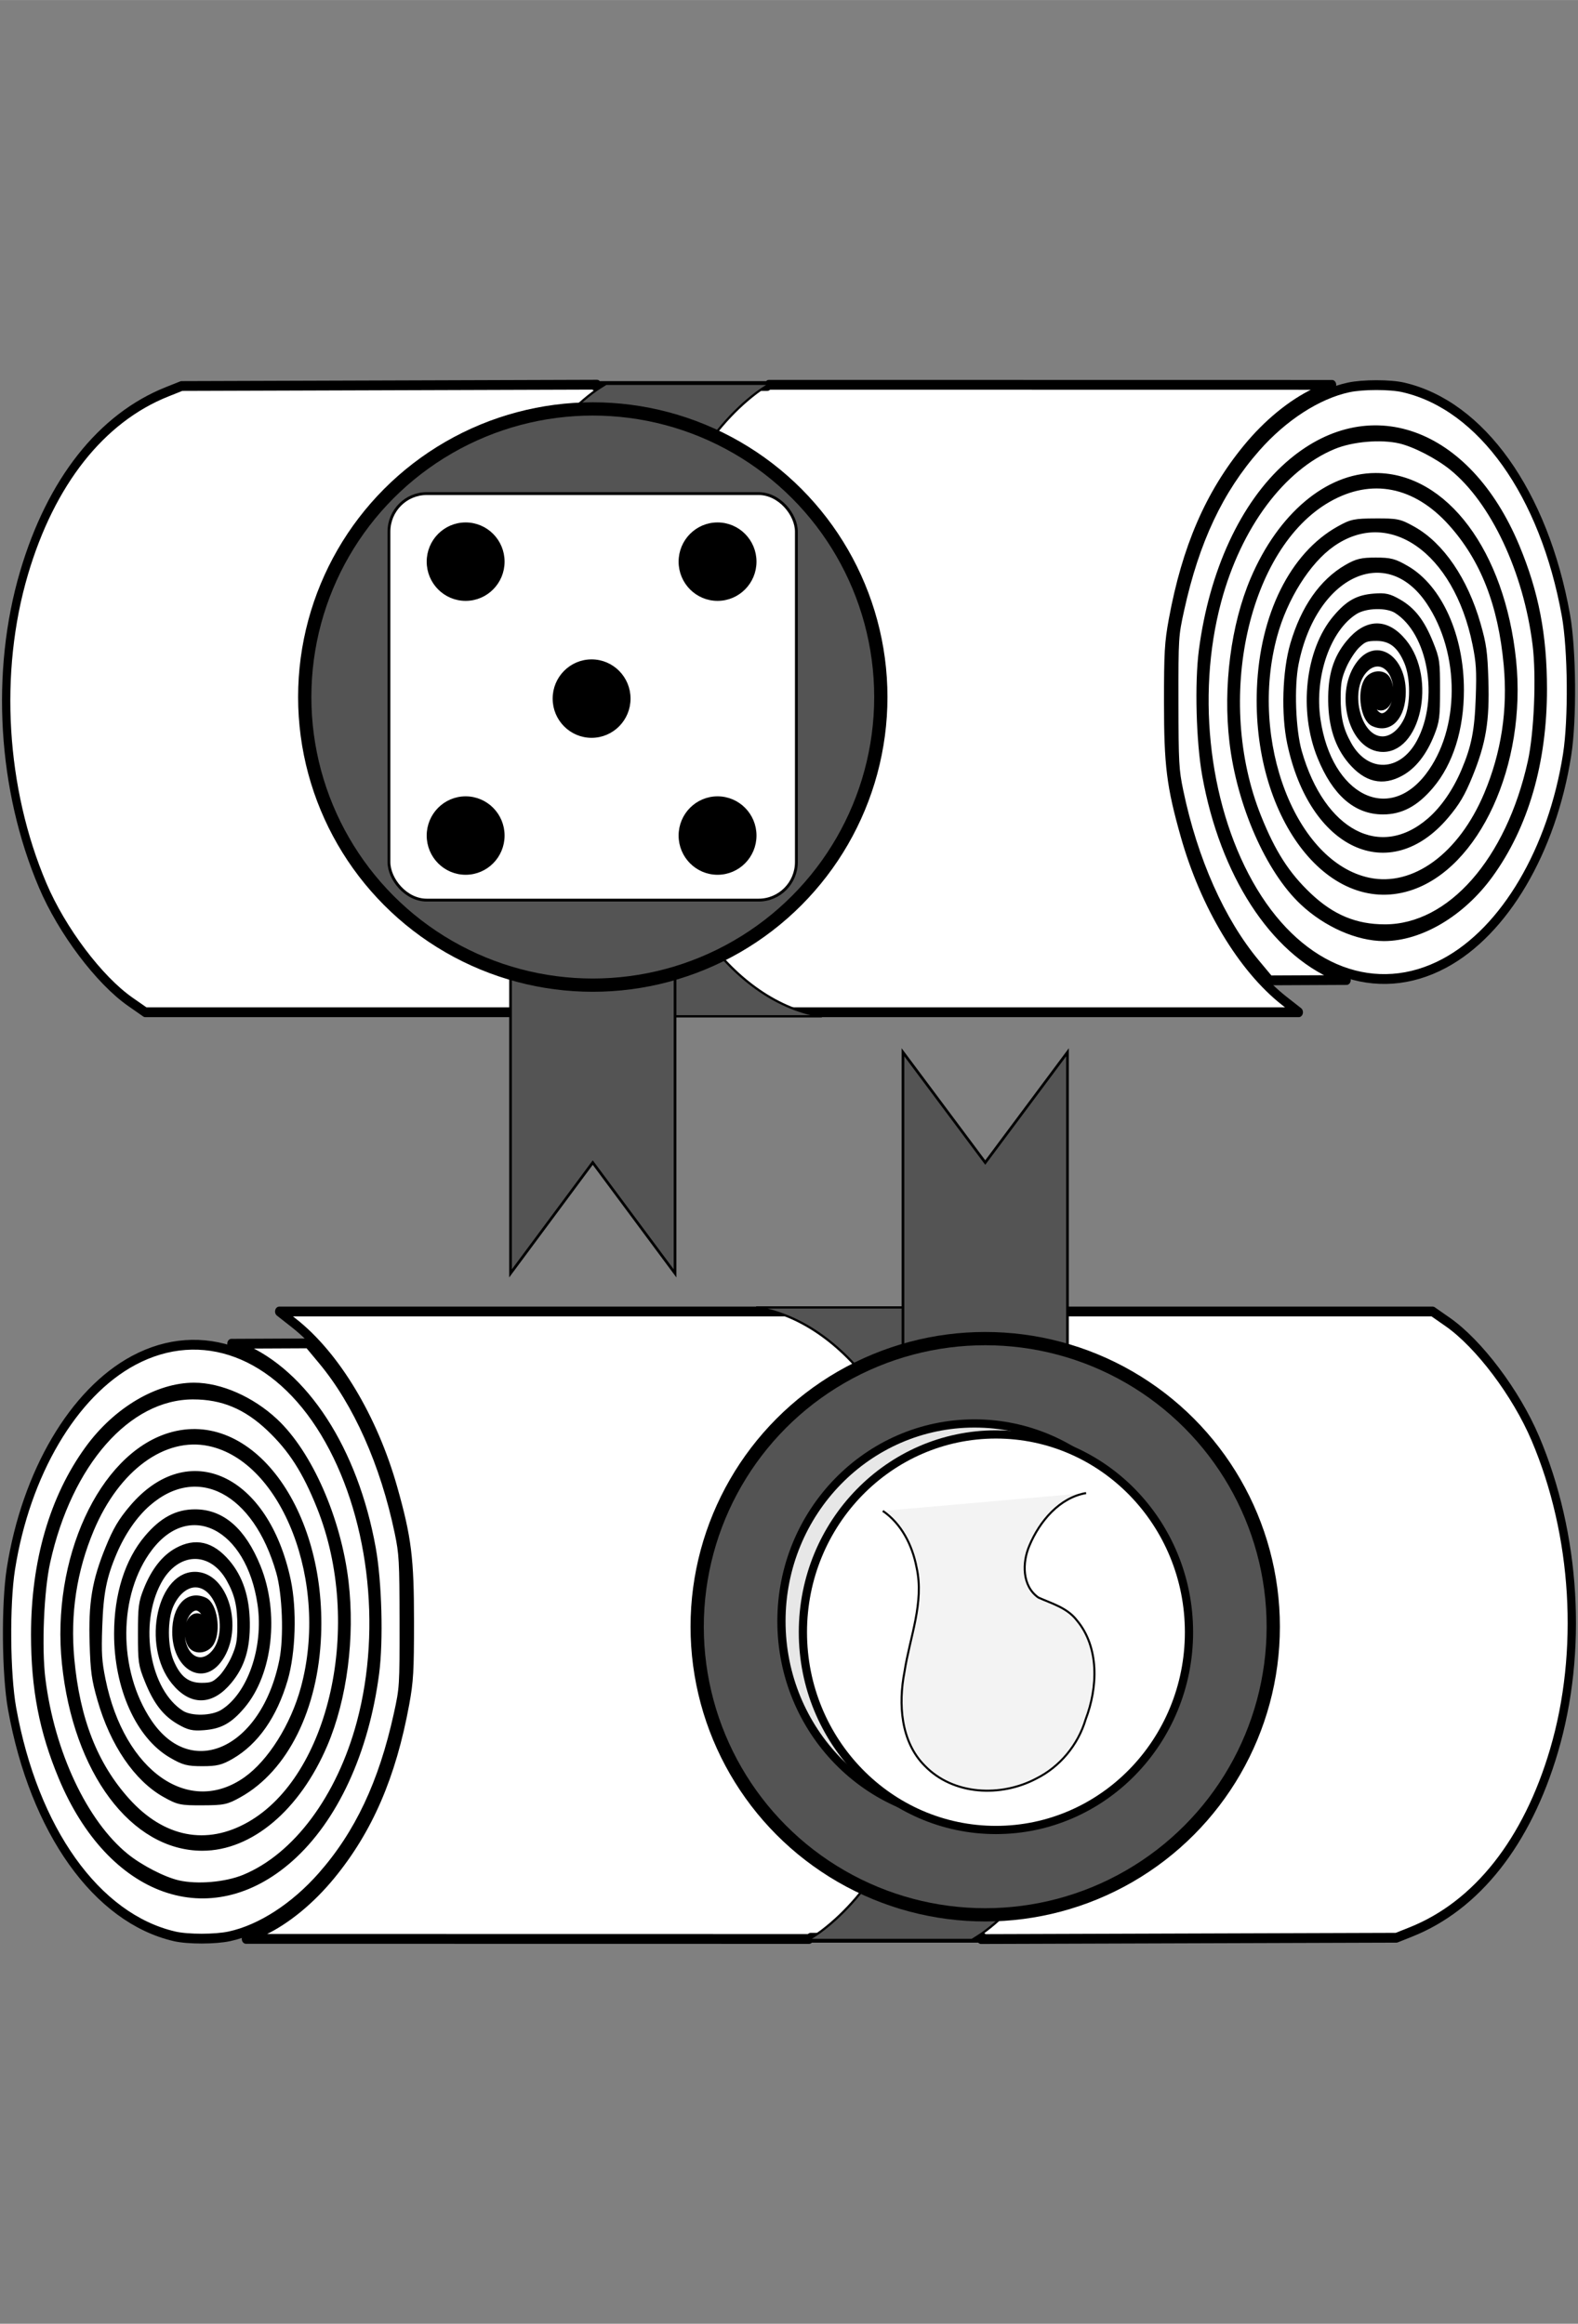 <?xml version="1.0" encoding="UTF-8" standalone="no"?>
<!-- Created with Inkscape (http://www.inkscape.org/) -->

<svg
   xmlns:dc="http://purl.org/dc/elements/1.1/"
   xmlns:cc="http://creativecommons.org/ns#"
   xmlns:rdf="http://www.w3.org/1999/02/22-rdf-syntax-ns#"
   xmlns:svg="http://www.w3.org/2000/svg"
   xmlns="http://www.w3.org/2000/svg"
   xmlns:sodipodi="http://sodipodi.sourceforge.net/DTD/sodipodi-0.dtd"
   xmlns:inkscape="http://www.inkscape.org/namespaces/inkscape"
   sodipodi:docname="from_risk-reward.svg"
   inkscape:version="0.92.4 (5da689c313, 2019-01-14)"
   version="1.1"
   id="svg2"
   viewBox="0 0 720 1060"
   height="11.778in"
   width="8in"
   inkscape:export-filename="C:\Users\Giltwist\Dropbox\Tarot\Minors\export\from-risk_reward.png"
   inkscape:export-xdpi="300"
   inkscape:export-ydpi="300">
  <rect x="0" y="0" width="720" height="1060" fill="#808080" stroke="none"/>
  <sodipodi:namedview
     inkscape:window-maximized="1"
     inkscape:window-y="-8"
     inkscape:window-x="-8"
     inkscape:window-height="1377"
     inkscape:window-width="2560"
     units="in"
     showgrid="false"
     inkscape:current-layer="layer1"
     inkscape:document-units="px"
     inkscape:cy="491.69061"
     inkscape:cx="-113.25538"
     inkscape:zoom="0.98994949"
     inkscape:pageshadow="2"
     inkscape:pageopacity="0"
     borderopacity="1.0"
     bordercolor="#666666"
     pagecolor="#000000"
     id="base"
     showguides="true"
     inkscape:guide-bbox="true">
    <sodipodi:guide
       position="360.017,456.613"
       orientation="1,0"
       id="guide4140"
       inkscape:locked="false" />
    <sodipodi:guide
       position="341.518,529.688"
       orientation="0,1"
       id="guide4149"
       inkscape:locked="false" />
  </sodipodi:namedview>
  <defs
     id="defs4">
    <inkscape:path-effect
       effect="powerstroke"
       id="path-effect4186"
       is_visible="true"
       offset_points="0,0.5"
       sort_points="true"
       interpolator_type="CubicBezierJohan"
       interpolator_beta="0.2"
       start_linecap_type="zerowidth"
       linejoin_type="round"
       miter_limit="4"
       end_linecap_type="zerowidth"
       cusp_linecap_type="round" />
  </defs>
  <g
     inkscape:label="Layer 1"
     inkscape:groupmode="layer"
     id="layer1"
     transform="translate(0,7.638)">
    <g
       transform="matrix(1,0,0,1.18,-0.304,-152.394)"
       id="g882-6-7">
      <path
         inkscape:connector-curvature="0"
         id="path873-5-2"
         transform="matrix(0.938,0,0,0.938,0,-7.638)"
         d="m 136.141,679.434 7.061,4.693 c 20.538,13.655 38.835,39.445 48.445,68.285 6.812,20.441 8.047,28.856 8.047,54.807 0,20.401 -0.28,24.527 -2.301,33.84 -6.424,29.611 -17.66,51.652 -35.953,70.533 -9.861,10.178 -21.58,18.336 -32.99,22.963 l -8.492,3.443 136.971,0.018 136.973,0.018 0.783,-0.506 h 83.688 l -0.82,0.547 101.016,-0.273 101.016,-0.273 7.07,-2.389 c 32.021,-10.817 56.496,-37.09 69.586,-74.697 C 770.455,819.598 767.042,771.33 747.135,731.688 737.772,713.044 719.686,692.698 704.5,683.727 l -7.268,-4.293 H 679.582 520.482 253.328 Z"
         style="opacity:1;fill:#ffffff;fill-opacity:1;fill-rule:nonzero;stroke:#000000;stroke-width:4.041;stroke-linecap:round;stroke-linejoin:round;stroke-miterlimit:4;stroke-dasharray:none;stroke-dashoffset:0;stroke-opacity:1;paint-order:stroke markers fill" />
      <path
         transform="matrix(0.938,0,0,0.938,0,-7.638)"
         inkscape:connector-curvature="0"
         id="path875-2-4"
         d="M 85.182,936.934 C 47.321,929.506 16.866,893.313 6.205,843.078 3.207,828.95 2.917,800.075 5.627,785.5 12.956,746.077 36.023,712.887 65.328,699.6 c 33.06,-14.99 69.353,-3.461 92.81,29.483 23.306,32.732 30.299,80.198 17.689,120.057 -9.854,31.145 -31.257,55.506 -56.543,64.355 -9.029,3.16 -23.062,4.182 -32.385,2.357 C 79.657,914.435 68.288,909.459 61.288,904.643 41.013,890.693 24.882,861.641 20.403,831.006 c -1.904,-13.018 -0.75,-36.658 2.372,-48.611 10.713,-41.02 39.519,-68.74 71.447,-68.756 14.438,-0.007 25.994,4.077 37.374,13.21 10.8,8.668 17.719,17.81 24.757,32.712 22.98,48.658 6.399,112.327 -34.395,132.072 -21.036,10.182 -42.694,6.6 -60.254,-9.965 -15.789,-14.894 -24.527,-33.797 -27.256,-58.959 -2.04,-18.81 1.18,-36.76 9.665,-53.878 12.689,-25.598 35.832,-39.922 58.078,-35.946 37.173,6.643 60.554,58.1 46.398,102.111 -5.063,15.741 -16.322,30.906 -28.283,38.096 -28.246,16.979 -61.275,-2.507 -70.633,-41.672 -1.838,-7.692 -2.083,-11.021 -1.634,-22.183 0.563,-14.005 2.143,-20.779 7.195,-30.864 4.212,-8.407 10.212,-15.767 16.821,-20.632 24.431,-17.985 53.158,-5.187 64.573,28.768 3.085,9.176 3.857,27.171 1.58,36.843 -8.924,37.912 -45.074,52.063 -65.875,25.787 -16.955,-21.417 -16.767,-53.704 0.423,-72.824 19.643,-21.848 49.248,-9.092 54.847,23.631 3.134,18.318 -5.084,38.281 -18.711,45.453 -5.253,2.764 -15.699,2.971 -20.485,0.406 -17.165,-9.202 -22.966,-37.372 -11.434,-55.52 8.941,-14.072 26.354,-14.603 35.313,-1.078 4.177,6.307 5.565,11.43 5.499,20.307 -0.045,6.055 -0.569,8.345 -2.981,13.033 -1.61,3.128 -4.673,7.095 -6.808,8.817 -3.33,2.684 -4.706,3.13 -9.675,3.13 -7.173,0 -11.839,-3.133 -15.382,-10.327 -3.266,-6.633 -3.31,-18.079 -0.093,-24.186 2.883,-5.472 7.696,-8.878 12.547,-8.878 12.977,0 19.065,22.197 8.39,30.594 -7.145,5.62 -15.644,0.145 -15.644,-10.079 0,-5.62 3.701,-10.964 7.593,-10.964 3.125,0 6.55,4.478 6.55,8.566 0,4.137 -3.347,7.519 -5.868,5.929 -2.128,-1.342 -2.267,-6.565 -0.193,-7.251 1.313,-0.434 1.326,-0.271 0.093,1.221 -1.743,2.111 0.121,4.857 2.013,2.965 1.63,-1.63 0.69,-5.802 -1.397,-6.2 -4.071,-0.776 -6.279,5.177 -3.704,9.988 1.593,2.977 7.357,2.65 9.445,-0.536 3.043,-4.643 1.234,-14.466 -2.96,-16.076 -7.584,-2.91 -13.592,2.491 -13.592,12.218 0,13.042 11.896,19.838 19.893,11.366 10.535,-11.162 4.519,-32.736 -9.492,-34.041 -17.535,-1.633 -25.239,27.902 -11.11,42.595 8.16,8.485 17.621,8.34 26.089,-0.4 6.036,-6.23 8.474,-13.049 8.322,-23.273 -0.152,-10.193 -3.202,-18.089 -9.351,-24.212 -7.332,-7.3 -15.047,-8.829 -23.854,-4.728 -6.051,2.818 -10.966,8.147 -14.538,15.761 -2.373,5.059 -2.628,6.777 -2.628,17.724 0,11.463 0.17,12.481 3.134,18.736 4.11,8.673 8.399,13.41 15.116,16.697 4.621,2.261 6.48,2.616 11.8,2.257 7.856,-0.53 12.299,-2.63 18.335,-8.665 13.124,-13.124 16.317,-37.486 7.364,-56.176 -7.072,-14.763 -17.062,-22.138 -29.99,-22.138 -8.715,0 -15.72,3.174 -22.938,10.392 -9.346,9.346 -14.437,23.064 -14.437,38.898 0,21.888 10.382,41.498 26.056,49.214 5.911,2.91 7.719,3.314 14.834,3.314 6.845,0 9.004,-0.443 13.911,-2.852 11.805,-5.797 20.603,-16.467 25.69,-31.155 3.78,-10.916 4.419,-28.478 1.465,-40.271 -10.54,-42.074 -47.647,-56.71 -74.838,-29.518 -5.341,5.341 -7.837,8.924 -11.442,16.423 -6.461,13.442 -8.172,22.194 -7.573,38.752 0.416,11.505 0.91,14.54 3.723,22.863 6.09,18.02 17.529,32.238 31.117,38.674 6.449,3.055 7.516,3.246 17.968,3.213 10.272,-0.032 11.608,-0.269 17.678,-3.14 22.282,-10.539 36.663,-35.094 38.073,-65.011 2.416,-51.264 -32.99,-91.413 -71.718,-81.326 -32.755,8.532 -55.522,50.581 -50.323,92.946 5.408,44.063 32.883,75.253 66.29,75.253 23.198,0 45.883,-16.217 58.958,-42.149 9.446,-18.735 13.301,-43.958 10.164,-66.508 -3.572,-25.684 -17.491,-52.53 -34.021,-65.618 -11.303,-8.95 -26.431,-14.587 -39.142,-14.587 -17.718,0 -37.711,10.062 -51.188,25.763 -17.134,19.961 -26.094,46.103 -26.084,76.108 0.007,22.047 3.955,39.392 13.27,58.305 23.621,47.957 71.847,62.486 110.631,33.331 21.429,-16.108 36.417,-43.569 41.405,-75.858 2.071,-13.407 1.306,-37.49 -1.628,-51.259 -8.595,-40.337 -32.616,-71.767 -63.173,-82.659 l -5.051,-1.8 18.715,-0.074 18.715,-0.074 6.703,6.819 c 17.03,17.324 30.258,42.514 37.267,70.963 2.177,8.835 2.367,11.76 2.404,36.871 0.039,26.791 -0.011,27.471 -2.844,38.386 -7.366,28.383 -19.053,49.407 -37.124,66.78 -13.261,12.749 -29.74,21.783 -44.778,24.547 -6.928,1.274 -20.278,1.275 -26.76,0.004 z"
         style="opacity:1;fill:#ffffff;fill-opacity:1;fill-rule:nonzero;stroke:#000000;stroke-width:4.041;stroke-linecap:round;stroke-linejoin:round;stroke-miterlimit:4;stroke-dasharray:none;stroke-dashoffset:0;stroke-opacity:1;paint-order:stroke markers fill" />
    </g>
    <path
       style="opacity:1;fill:#545454;fill-opacity:1;fill-rule:nonzero;stroke:#000000;stroke-width:1.023;stroke-linecap:square;stroke-linejoin:miter;stroke-miterlimit:4;stroke-dasharray:none;stroke-dashoffset:0;stroke-opacity:1;paint-order:markers fill stroke"
       d="m 443.503,877.277 c 2.076,-1.304 4.161,-2.585 6.154,-4.095 2.799,-2.12 5.513,-4.437 8.139,-6.938 2.626,-2.501 5.165,-5.185 7.608,-8.038 2.443,-2.853 4.792,-5.875 7.042,-9.05 2.25,-3.175 4.401,-6.503 6.447,-9.971 2.046,-3.468 3.987,-7.076 5.819,-10.807 1.832,-3.731 3.553,-7.587 5.16,-11.552 1.607,-3.965 3.099,-8.04 4.47,-12.209 1.371,-4.169 2.621,-8.433 3.746,-12.777 1.125,-4.344 2.125,-8.769 2.994,-13.258 0.868,-4.49 1.605,-9.045 2.206,-13.65 0.601,-4.606 1.066,-9.261 1.39,-13.953 0.323,-4.692 0.505,-9.422 0.54,-14.17 0.035,-4.749 -0.077,-9.518 -0.341,-14.295 -0.264,-4.776 -0.679,-9.559 -1.252,-14.334 -0.573,-4.775 -1.303,-9.541 -2.195,-14.284 -0.735,-3.902 -1.57,-7.728 -2.499,-11.469 -0.93,-3.741 -1.954,-7.399 -3.067,-10.968 -1.114,-3.569 -2.315,-7.05 -3.602,-10.437 -1.286,-3.387 -2.657,-6.681 -4.105,-9.875 -1.448,-3.194 -2.972,-6.29 -4.57,-9.281 -1.598,-2.991 -3.269,-5.879 -5.006,-8.656 -1.737,-2.777 -3.542,-5.444 -5.407,-7.996 -1.865,-2.553 -3.791,-4.991 -5.773,-7.308 -1.982,-2.318 -4.021,-4.516 -6.108,-6.588 -2.088,-2.072 -4.225,-4.019 -6.407,-5.835 -2.182,-1.816 -4.409,-3.502 -6.674,-5.051 -2.265,-1.549 -4.569,-2.962 -6.907,-4.234 -2.337,-1.272 -4.708,-2.403 -7.106,-3.388 -2.398,-0.984 -4.825,-1.82 -7.273,-2.506 -2.351,-0.659 -4.725,-1.161 -7.112,-1.535 h -74.813 c 2.387,0.374 4.759,0.876 7.11,1.535 2.448,0.686 4.875,1.522 7.273,2.506 2.398,0.984 4.769,2.116 7.106,3.388 2.337,1.272 4.641,2.685 6.907,4.234 2.265,1.549 4.492,3.235 6.674,5.051 2.182,1.816 4.321,3.762 6.409,5.835 2.088,2.072 4.125,4.27 6.107,6.588 1.982,2.318 3.908,4.756 5.773,7.308 1.865,2.553 3.67,5.219 5.407,7.996 1.737,2.777 3.408,5.665 5.006,8.656 1.598,2.991 3.124,6.086 4.572,9.281 1.448,3.194 2.817,6.488 4.103,9.875 1.286,3.387 2.488,6.867 3.602,10.437 1.114,3.569 2.139,7.227 3.069,10.968 0.93,3.741 1.763,7.567 2.498,11.469 0.893,4.743 1.624,9.509 2.197,14.284 0.573,4.774 0.989,9.557 1.252,14.334 0.264,4.777 0.374,9.546 0.339,14.295 -0.035,4.749 -0.217,9.478 -0.54,14.17 -0.323,4.692 -0.789,9.347 -1.39,13.953 -0.601,4.606 -1.338,9.161 -2.206,13.65 -0.868,4.49 -1.867,8.914 -2.992,13.258 -1.125,4.344 -2.377,8.608 -3.748,12.777 -1.371,4.169 -2.861,8.244 -4.468,12.209 -1.607,3.965 -3.328,7.82 -5.16,11.552 -1.832,3.731 -3.775,7.339 -5.821,10.807 -2.046,3.468 -4.195,6.796 -6.445,9.971 -2.25,3.175 -4.601,6.197 -7.044,9.05 -2.443,2.853 -4.98,5.537 -7.606,8.038 -2.626,2.501 -5.342,4.819 -8.141,6.938 -1.993,1.51 -4.078,2.792 -6.154,4.095 z"
       id="rect1068-3"
       inkscape:connector-curvature="0" />
    <path
       style="opacity:1;fill:#545454;fill-opacity:1;fill-rule:nonzero;stroke:#000000;stroke-width:1.223;stroke-linecap:square;stroke-linejoin:miter;stroke-miterlimit:4;stroke-dasharray:none;stroke-dashoffset:0;stroke-opacity:1;paint-order:markers fill stroke"
       d="M 411.998,656.637 V 472.365 l 37.548,50.31 37.515,-50.31 v 184.272 z"
       id="rect1190-4-8"
       inkscape:connector-curvature="0" />
    <circle
       style="opacity:1;fill:#545454;fill-opacity:1;fill-rule:evenodd;stroke:#000000;stroke-width:6.051;stroke-linecap:butt;stroke-linejoin:miter;stroke-miterlimit:4;stroke-dasharray:none;stroke-dashoffset:0;stroke-opacity:1;paint-order:markers stroke fill"
       id="path868-7"
       cx="-449.529"
       cy="-734.405"
       r="131.427"
       transform="scale(-1)" />
    <g
       transform="rotate(180,216.094,684.82)"
       id="g1724">
      <ellipse
         ry="90.218"
         rx="88.082"
         cy="637.742"
         cx="-12.448"
         id="path826"
         style="opacity:1;fill:#e7e7e7;fill-opacity:1;fill-rule:nonzero;stroke:#000000;stroke-width:3.75;stroke-linecap:round;stroke-linejoin:round;stroke-miterlimit:4;stroke-dasharray:none;stroke-dashoffset:0;stroke-opacity:1;paint-order:stroke markers fill" />
      <ellipse
         ry="90.218"
         rx="88.082"
         cy="632.73"
         cx="-22.235"
         id="path826-3"
         style="opacity:1;fill:#ffffff;fill-opacity:1;fill-rule:nonzero;stroke:#000000;stroke-width:3.75;stroke-linecap:round;stroke-linejoin:round;stroke-miterlimit:4;stroke-dasharray:none;stroke-dashoffset:0;stroke-opacity:1;paint-order:stroke markers fill" />
      <path
         inkscape:connector-curvature="0"
         id="path843"
         d="m -63.36,696.203 c 12.147,-2.085 21.182,-12.843 25.843,-23.94 3.344,-7.708 3.422,-18.515 -4.092,-23.722 -6.08,-2.745 -13.096,-4.641 -17.478,-10.32 -10.432,-12.375 -9.608,-30.787 -4.092,-45.217 3.48,-11.737 11.81,-21.709 22.584,-27.065 16.009,-8.465 37.763,-7.686 50.898,5.928 10.942,10.989 12.031,28.178 9.19,42.778 -2.406,15.766 -9.094,31.528 -5.509,47.666 1.921,10.065 6.891,19.932 15.39,25.74"
         style="fill:#f3f3f3;fill-opacity:1;stroke:#000000;stroke-width:0.938;stroke-linecap:butt;stroke-linejoin:miter;stroke-miterlimit:4;stroke-dasharray:none;stroke-opacity:1" />
    </g>
    <g
       transform="matrix(-1,0,0,-1.18,720.304,1197.119)"
       id="g882-6">
      <path
         inkscape:connector-curvature="0"
         id="path873-5"
         transform="matrix(0.938,0,0,0.938,0,-7.638)"
         d="m 136.141,679.434 7.061,4.693 c 20.538,13.655 38.835,39.445 48.445,68.285 6.812,20.441 8.047,28.856 8.047,54.807 0,20.401 -0.28,24.527 -2.301,33.84 -6.424,29.611 -17.66,51.652 -35.953,70.533 -9.861,10.178 -21.58,18.336 -32.99,22.963 l -8.492,3.443 136.971,0.018 136.973,0.018 0.783,-0.506 h 83.688 l -0.82,0.547 101.016,-0.273 101.016,-0.273 7.07,-2.389 c 32.021,-10.817 56.496,-37.09 69.586,-74.697 C 770.455,819.598 767.042,771.33 747.135,731.688 737.772,713.044 719.686,692.698 704.5,683.727 l -7.268,-4.293 H 679.582 520.482 253.328 Z"
         style="opacity:1;fill:#ffffff;fill-opacity:1;fill-rule:nonzero;stroke:#000000;stroke-width:4.041;stroke-linecap:round;stroke-linejoin:round;stroke-miterlimit:4;stroke-dasharray:none;stroke-dashoffset:0;stroke-opacity:1;paint-order:stroke markers fill" />
      <path
         transform="matrix(0.938,0,0,0.938,0,-7.638)"
         inkscape:connector-curvature="0"
         id="path875-2"
         d="M 85.182,936.934 C 47.321,929.506 16.866,893.313 6.205,843.078 3.207,828.95 2.917,800.075 5.627,785.5 12.956,746.077 36.023,712.887 65.328,699.6 c 33.06,-14.99 69.353,-3.461 92.81,29.483 23.306,32.732 30.299,80.198 17.689,120.057 -9.854,31.145 -31.257,55.506 -56.543,64.355 -9.029,3.16 -23.062,4.182 -32.385,2.357 C 79.657,914.435 68.288,909.459 61.288,904.643 41.013,890.693 24.882,861.641 20.403,831.006 c -1.904,-13.018 -0.75,-36.658 2.372,-48.611 10.713,-41.02 39.519,-68.74 71.447,-68.756 14.438,-0.007 25.994,4.077 37.374,13.21 10.8,8.668 17.719,17.81 24.757,32.712 22.98,48.658 6.399,112.327 -34.395,132.072 -21.036,10.182 -42.694,6.6 -60.254,-9.965 -15.789,-14.894 -24.527,-33.797 -27.256,-58.959 -2.04,-18.81 1.18,-36.76 9.665,-53.878 12.689,-25.598 35.832,-39.922 58.078,-35.946 37.173,6.643 60.554,58.1 46.398,102.111 -5.063,15.741 -16.322,30.906 -28.283,38.096 -28.246,16.979 -61.275,-2.507 -70.633,-41.672 -1.838,-7.692 -2.083,-11.021 -1.634,-22.183 0.563,-14.005 2.143,-20.779 7.195,-30.864 4.212,-8.407 10.212,-15.767 16.821,-20.632 24.431,-17.985 53.158,-5.187 64.573,28.768 3.085,9.176 3.857,27.171 1.58,36.843 -8.924,37.912 -45.074,52.063 -65.875,25.787 -16.955,-21.417 -16.767,-53.704 0.423,-72.824 19.643,-21.848 49.248,-9.092 54.847,23.631 3.134,18.318 -5.084,38.281 -18.711,45.453 -5.253,2.764 -15.699,2.971 -20.485,0.406 -17.165,-9.202 -22.966,-37.372 -11.434,-55.52 8.941,-14.072 26.354,-14.603 35.313,-1.078 4.177,6.307 5.565,11.43 5.499,20.307 -0.045,6.055 -0.569,8.345 -2.981,13.033 -1.61,3.128 -4.673,7.095 -6.808,8.817 -3.33,2.684 -4.706,3.13 -9.675,3.13 -7.173,0 -11.839,-3.133 -15.382,-10.327 -3.266,-6.633 -3.31,-18.079 -0.093,-24.186 2.883,-5.472 7.696,-8.878 12.547,-8.878 12.977,0 19.065,22.197 8.39,30.594 -7.145,5.62 -15.644,0.145 -15.644,-10.079 0,-5.62 3.701,-10.964 7.593,-10.964 3.125,0 6.55,4.478 6.55,8.566 0,4.137 -3.347,7.519 -5.868,5.929 -2.128,-1.342 -2.267,-6.565 -0.193,-7.251 1.313,-0.434 1.326,-0.271 0.093,1.221 -1.743,2.111 0.121,4.857 2.013,2.965 1.63,-1.63 0.69,-5.802 -1.397,-6.2 -4.071,-0.776 -6.279,5.177 -3.704,9.988 1.593,2.977 7.357,2.65 9.445,-0.536 3.043,-4.643 1.234,-14.466 -2.96,-16.076 -7.584,-2.91 -13.592,2.491 -13.592,12.218 0,13.042 11.896,19.838 19.893,11.366 10.535,-11.162 4.519,-32.736 -9.492,-34.041 -17.535,-1.633 -25.239,27.902 -11.11,42.595 8.16,8.485 17.621,8.34 26.089,-0.4 6.036,-6.23 8.474,-13.049 8.322,-23.273 -0.152,-10.193 -3.202,-18.089 -9.351,-24.212 -7.332,-7.3 -15.047,-8.829 -23.854,-4.728 -6.051,2.818 -10.966,8.147 -14.538,15.761 -2.373,5.059 -2.628,6.777 -2.628,17.724 0,11.463 0.17,12.481 3.134,18.736 4.11,8.673 8.399,13.41 15.116,16.697 4.621,2.261 6.48,2.616 11.8,2.257 7.856,-0.53 12.299,-2.63 18.335,-8.665 13.124,-13.124 16.317,-37.486 7.364,-56.176 -7.072,-14.763 -17.062,-22.138 -29.99,-22.138 -8.715,0 -15.72,3.174 -22.938,10.392 -9.346,9.346 -14.437,23.064 -14.437,38.898 0,21.888 10.382,41.498 26.056,49.214 5.911,2.91 7.719,3.314 14.834,3.314 6.845,0 9.004,-0.443 13.911,-2.852 11.805,-5.797 20.603,-16.467 25.69,-31.155 3.78,-10.916 4.419,-28.478 1.465,-40.271 -10.54,-42.074 -47.647,-56.71 -74.838,-29.518 -5.341,5.341 -7.837,8.924 -11.442,16.423 -6.461,13.442 -8.172,22.194 -7.573,38.752 0.416,11.505 0.91,14.54 3.723,22.863 6.09,18.02 17.529,32.238 31.117,38.674 6.449,3.055 7.516,3.246 17.968,3.213 10.272,-0.032 11.608,-0.269 17.678,-3.14 22.282,-10.539 36.663,-35.094 38.073,-65.011 2.416,-51.264 -32.99,-91.413 -71.718,-81.326 -32.755,8.532 -55.522,50.581 -50.323,92.946 5.408,44.063 32.883,75.253 66.29,75.253 23.198,0 45.883,-16.217 58.958,-42.149 9.446,-18.735 13.301,-43.958 10.164,-66.508 -3.572,-25.684 -17.491,-52.53 -34.021,-65.618 -11.303,-8.95 -26.431,-14.587 -39.142,-14.587 -17.718,0 -37.711,10.062 -51.188,25.763 -17.134,19.961 -26.094,46.103 -26.084,76.108 0.007,22.047 3.955,39.392 13.27,58.305 23.621,47.957 71.847,62.486 110.631,33.331 21.429,-16.108 36.417,-43.569 41.405,-75.858 2.071,-13.407 1.306,-37.49 -1.628,-51.259 -8.595,-40.337 -32.616,-71.767 -63.173,-82.659 l -5.051,-1.8 18.715,-0.074 18.715,-0.074 6.703,6.819 c 17.03,17.324 30.258,42.514 37.267,70.963 2.177,8.835 2.367,11.76 2.404,36.871 0.039,26.791 -0.011,27.471 -2.844,38.386 -7.366,28.383 -19.053,49.407 -37.124,66.78 -13.261,12.749 -29.74,21.783 -44.778,24.547 -6.928,1.274 -20.278,1.275 -26.76,0.004 z"
         style="opacity:1;fill:#ffffff;fill-opacity:1;fill-rule:nonzero;stroke:#000000;stroke-width:4.041;stroke-linecap:round;stroke-linejoin:round;stroke-miterlimit:4;stroke-dasharray:none;stroke-dashoffset:0;stroke-opacity:1;paint-order:stroke markers fill" />
    </g>
    <path
       style="opacity:1;fill:#545454;fill-opacity:1;fill-rule:nonzero;stroke:#000000;stroke-width:1.023;stroke-linecap:square;stroke-linejoin:miter;stroke-miterlimit:4;stroke-dasharray:none;stroke-dashoffset:0;stroke-opacity:1;paint-order:markers fill stroke"
       d="m 276.497,167.447 c -2.076,1.304 -4.161,2.585 -6.154,4.095 -2.799,2.12 -5.513,4.437 -8.139,6.938 -2.626,2.501 -5.165,5.185 -7.608,8.038 -2.443,2.853 -4.792,5.875 -7.042,9.05 -2.25,3.175 -4.401,6.503 -6.447,9.971 -2.046,3.468 -3.987,7.076 -5.819,10.807 -1.832,3.731 -3.553,7.587 -5.16,11.552 -1.607,3.965 -3.099,8.04 -4.47,12.209 -1.371,4.169 -2.621,8.433 -3.746,12.777 -1.125,4.344 -2.125,8.769 -2.994,13.258 -0.868,4.49 -1.605,9.045 -2.206,13.65 -0.601,4.606 -1.066,9.261 -1.39,13.953 -0.323,4.692 -0.505,9.422 -0.54,14.17 -0.035,4.749 0.077,9.518 0.341,14.295 0.264,4.776 0.679,9.559 1.252,14.334 0.573,4.775 1.303,9.541 2.195,14.284 0.735,3.902 1.57,7.728 2.499,11.469 0.93,3.741 1.954,7.399 3.067,10.968 1.114,3.569 2.315,7.05 3.602,10.437 1.286,3.387 2.657,6.681 4.105,9.875 1.448,3.194 2.972,6.29 4.57,9.281 1.598,2.991 3.269,5.879 5.006,8.656 1.737,2.777 3.542,5.444 5.407,7.996 1.865,2.553 3.791,4.991 5.773,7.308 1.982,2.318 4.021,4.516 6.108,6.588 2.088,2.072 4.225,4.019 6.407,5.835 2.182,1.816 4.409,3.502 6.674,5.051 2.265,1.549 4.569,2.962 6.907,4.234 2.337,1.272 4.708,2.403 7.106,3.388 2.398,0.984 4.825,1.82 7.273,2.506 2.351,0.659 4.725,1.161 7.112,1.535 H 375 c -2.387,-0.374 -4.759,-0.876 -7.11,-1.535 -2.448,-0.686 -4.875,-1.522 -7.273,-2.506 -2.398,-0.984 -4.769,-2.116 -7.106,-3.388 -2.337,-1.272 -4.641,-2.685 -6.907,-4.234 -2.265,-1.549 -4.492,-3.235 -6.674,-5.051 -2.182,-1.816 -4.321,-3.762 -6.409,-5.835 -2.088,-2.072 -4.125,-4.27 -6.107,-6.588 -1.982,-2.318 -3.908,-4.756 -5.773,-7.308 -1.865,-2.553 -3.67,-5.219 -5.407,-7.996 -1.737,-2.777 -3.408,-5.665 -5.006,-8.656 -1.598,-2.991 -3.124,-6.086 -4.572,-9.281 -1.448,-3.194 -2.817,-6.488 -4.103,-9.875 -1.286,-3.387 -2.488,-6.867 -3.602,-10.437 -1.114,-3.569 -2.139,-7.227 -3.069,-10.968 -0.93,-3.741 -1.763,-7.567 -2.498,-11.469 -0.893,-4.743 -1.624,-9.509 -2.197,-14.284 -0.573,-4.774 -0.989,-9.557 -1.252,-14.334 -0.264,-4.777 -0.374,-9.546 -0.339,-14.295 0.035,-4.749 0.217,-9.478 0.54,-14.17 0.323,-4.692 0.789,-9.347 1.39,-13.953 0.601,-4.606 1.338,-9.161 2.206,-13.65 0.868,-4.49 1.867,-8.914 2.992,-13.258 1.125,-4.344 2.377,-8.608 3.748,-12.777 1.371,-4.169 2.861,-8.244 4.468,-12.209 1.607,-3.965 3.328,-7.82 5.16,-11.552 1.832,-3.731 3.775,-7.339 5.821,-10.807 2.046,-3.468 4.195,-6.796 6.445,-9.971 2.25,-3.175 4.601,-6.197 7.044,-9.05 2.443,-2.853 4.98,-5.537 7.606,-8.038 2.626,-2.501 5.342,-4.819 8.141,-6.938 1.993,-1.51 4.078,-2.792 6.154,-4.095 z"
       id="rect1068"
       inkscape:connector-curvature="0" />
    <path
       style="opacity:1;fill:#545454;fill-opacity:1;fill-rule:nonzero;stroke:#000000;stroke-width:1.226;stroke-linecap:square;stroke-linejoin:miter;stroke-miterlimit:4;stroke-dasharray:none;stroke-dashoffset:0;stroke-opacity:1;paint-order:markers fill stroke"
       d="M 308.002,388.088 V 573.219 l -37.548,-50.545 -37.515,50.545 V 388.088 Z"
       id="rect1190-4"
       inkscape:connector-curvature="0" />
    <circle
       style="opacity:1;fill:#545454;fill-opacity:1;fill-rule:evenodd;stroke:#000000;stroke-width:6.051;stroke-linecap:butt;stroke-linejoin:miter;stroke-miterlimit:4;stroke-dasharray:none;stroke-dashoffset:0;stroke-opacity:1;paint-order:markers stroke fill"
       id="path868"
       cx="270.471"
       cy="310.32"
       r="131.427" />
    <g
       id="g1708"
       transform="matrix(0.431,0,0,0.434,114.77,84.327)">
      <rect
         ry="40"
         y="306.87"
         x="145.462"
         height="427.295"
         width="431.335"
         id="rect4146"
         style="fill:#ffffff;fill-opacity:1;fill-rule:evenodd;stroke:#000000;stroke-width:3;stroke-linecap:round;stroke-linejoin:miter;stroke-miterlimit:4;stroke-dasharray:none;stroke-dashoffset:0;stroke-opacity:1" />
      <circle
         r="39.726"
         cy="522.362"
         cx="360"
         id="path4148"
         style="fill:#000000;fill-opacity:1;fill-rule:evenodd;stroke:#000000;stroke-width:3;stroke-linecap:round;stroke-linejoin:miter;stroke-miterlimit:4;stroke-dasharray:none;stroke-dashoffset:0;stroke-opacity:1" />
      <g
         transform="translate(1.396,-7.246)"
         id="g4183">
        <circle
           style="fill:#000000;fill-opacity:1;fill-rule:evenodd;stroke:#000000;stroke-width:3;stroke-linecap:round;stroke-linejoin:miter;stroke-miterlimit:4;stroke-dasharray:none;stroke-dashoffset:0;stroke-opacity:1"
           id="path4148-9"
           cx="491.944"
           cy="385.662"
           r="39.726" />
        <circle
           style="fill:#000000;fill-opacity:1;fill-rule:evenodd;stroke:#000000;stroke-width:3;stroke-linecap:round;stroke-linejoin:miter;stroke-miterlimit:4;stroke-dasharray:none;stroke-dashoffset:0;stroke-opacity:1"
           id="path4148-0"
           cx="225.264"
           cy="385.662"
           r="39.726" />
        <circle
           style="fill:#000000;fill-opacity:1;fill-rule:evenodd;stroke:#000000;stroke-width:3;stroke-linecap:round;stroke-linejoin:miter;stroke-miterlimit:4;stroke-dasharray:none;stroke-dashoffset:0;stroke-opacity:1"
           id="path4148-3"
           cx="225.264"
           cy="673.555"
           r="39.726" />
        <circle
           style="fill:#000000;fill-opacity:1;fill-rule:evenodd;stroke:#000000;stroke-width:3;stroke-linecap:round;stroke-linejoin:miter;stroke-miterlimit:4;stroke-dasharray:none;stroke-dashoffset:0;stroke-opacity:1"
           id="path4148-92"
           cx="491.944"
           cy="673.555"
           r="39.726" />
      </g>
    </g>
  </g>
</svg>
